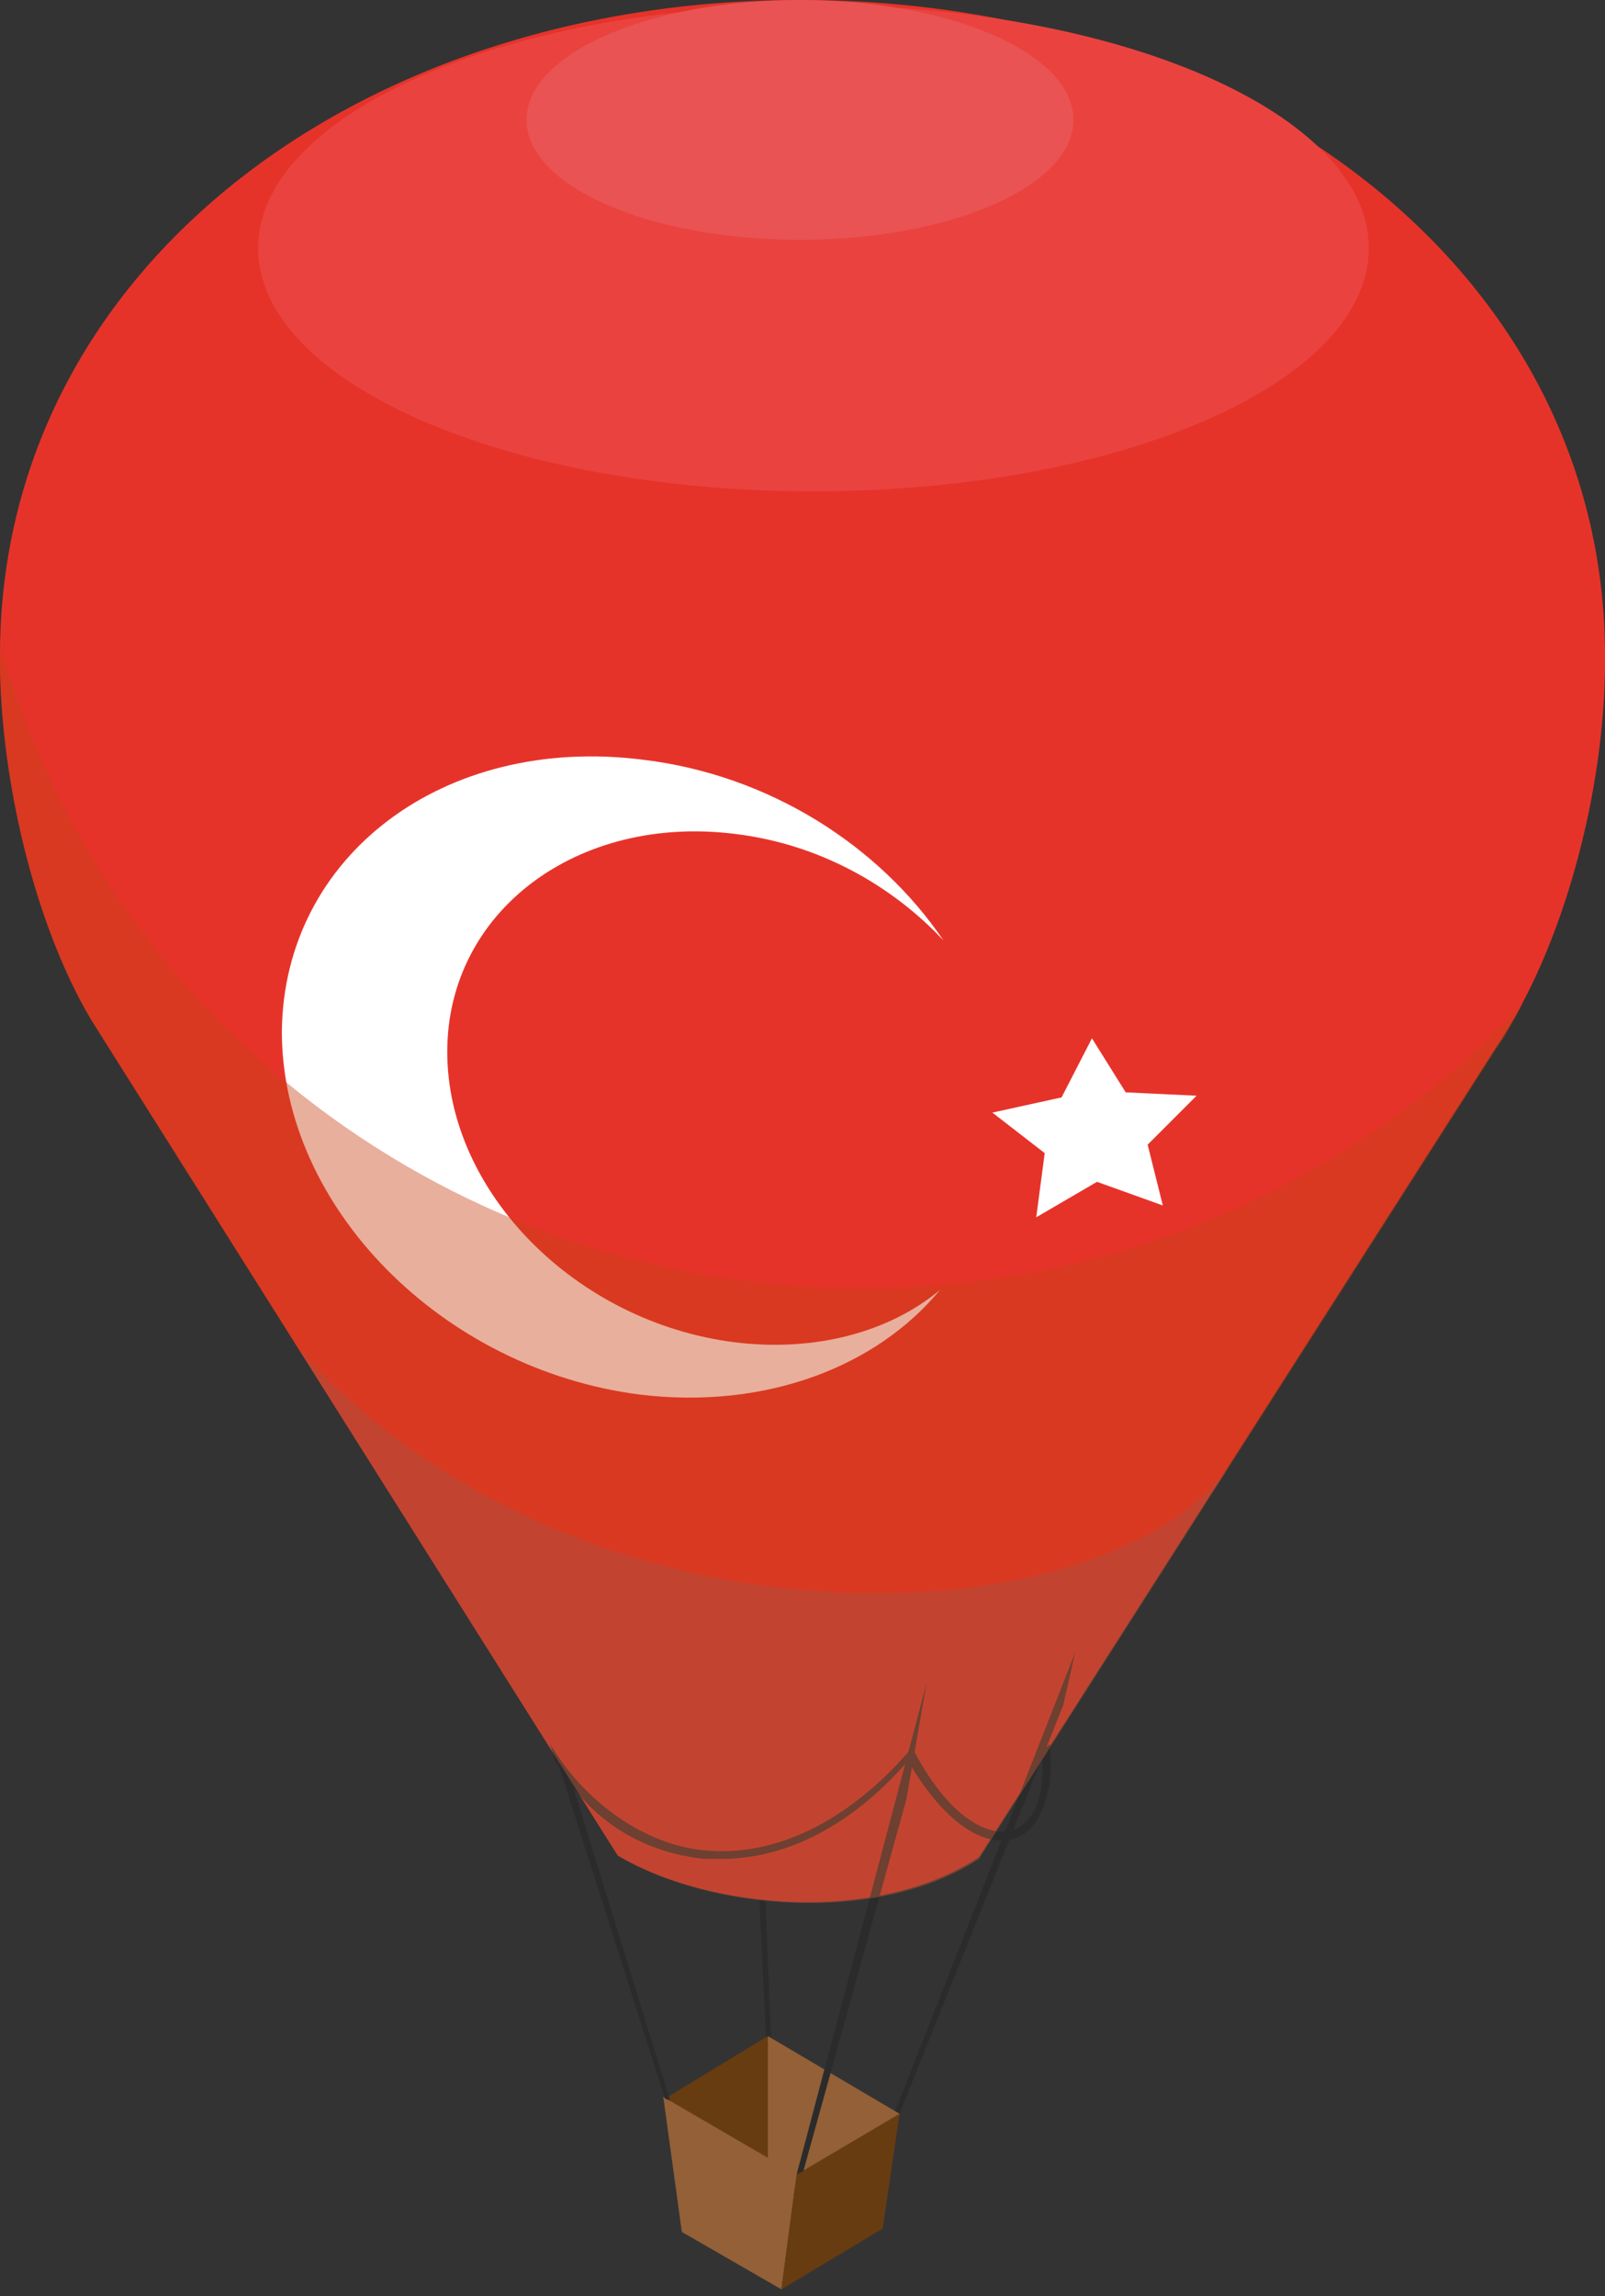 <svg viewBox="0 0 100 143" fill="none" xmlns="http://www.w3.org/2000/svg">
<rect x="0" y="0" width="100" height="143" fill="#333333" stroke="none"/>
<path d="M46.898 99.159L48.055 127.234H47.739L46.688 104.942L46.898 99.159Z" fill="#2B2B2B"/>
<path d="M50.368 8.56213e-06C22.713 -0.21 0.211 16.509 0 40.484C-0.105 47.844 1.998 57.308 5.679 63.512L38.486 115.563C44.164 118.927 54.575 119.874 60.989 115.668L93.165 65.3C97.477 58.99 100 49.106 100 41.22C100.211 17.245 78.023 0.21 50.368 8.56213e-06Z" fill="#E6332A"/>
<path d="M66.982 102.944L55.626 131.861L56.046 131.651L66.246 106.204L66.982 102.944Z" fill="#2B2B2B"/>
<path d="M50.473 6.94C53.9 6.94 56.677 5.951 56.677 4.732C56.677 3.512 53.9 2.524 50.473 2.524C47.047 2.524 44.269 3.512 44.269 4.732C44.269 5.951 47.047 6.94 50.473 6.94Z" fill="white"/>
<path d="M42.482 139.011L48.265 136.593L47.844 126.814L41.43 130.704L42.482 139.011Z" fill="#683C11"/>
<path d="M54.785 138.696L47.844 135.647V126.814L56.046 131.651L54.785 138.696Z" fill="#936037"/>
<path d="M48.686 142.587L42.482 139.011L41.325 130.599L49.632 135.436L48.686 142.587Z" fill="#936037"/>
<path d="M48.685 142.587L54.995 138.801L56.046 131.651L49.632 135.436L48.685 142.587Z" fill="#683C11"/>
<path d="M34.595 109.253L41.43 130.705L41.746 130.81L35.436 110.41L34.595 109.253Z" fill="#2B2B2B"/>
<path d="M57.729 104.837L49.632 135.436L50.053 135.226L56.467 112.092L57.729 104.837Z" fill="#2B2B2B"/>
<path d="M50.684 30.599C69.79 30.599 85.279 23.82 85.279 15.457C85.279 7.095 69.79 0.315 50.684 0.315C31.577 0.315 16.088 7.095 16.088 15.457C16.088 23.82 31.577 30.599 50.684 30.599Z" fill="#EA433F"/>
<path d="M49.842 14.932C59.25 14.932 66.877 11.589 66.877 7.466C66.877 3.343 59.25 0 49.842 0C40.434 0 32.808 3.343 32.808 7.466C32.808 11.589 40.434 14.932 49.842 14.932Z" fill="#EA5353"/>
<path d="M45.005 115.773C44.585 115.773 44.269 115.773 43.849 115.773C39.958 115.352 36.698 113.354 34.595 109.674L34.28 108.622C36.383 112.197 40.168 114.931 43.954 115.247C48.265 115.668 52.787 113.459 56.572 109.148L56.782 108.833L56.993 109.148C59.306 113.459 61.725 114.406 63.092 113.985C64.459 113.564 65.195 111.672 64.879 109.148L65.405 108.622C65.72 111.461 64.879 113.985 63.197 114.511C61.619 115.037 59.096 113.985 56.572 109.674C53.102 113.67 49.001 115.773 45.005 115.773Z" fill="#2B2B2B"/>
<path d="M45.741 83.596C35.857 82.334 27.866 74.237 27.866 65.51C27.866 56.782 35.962 50.683 45.847 51.945C50.999 52.576 55.521 55.1 58.78 58.57C54.785 52.681 47.95 48.265 40.063 47.318C27.655 45.741 17.666 53.312 17.561 64.248C17.561 75.184 27.55 85.278 39.853 86.856C47.634 87.802 54.574 85.173 58.57 80.336C55.415 82.965 50.789 84.227 45.741 83.596Z" fill="white"/>
<path d="M68.034 64.669L70.137 68.034L74.553 68.244L71.504 71.293L72.45 75.079L68.349 73.607L64.564 75.815L65.09 71.819L61.83 69.295L66.141 68.349L68.034 64.669Z" fill="white"/>
<g style="mix-blend-mode:multiply" opacity="0.42">
<path d="M53.733 80.231C28.076 80.231 6.52 63.302 0 40.168C0 40.273 0 40.379 0 40.484C-0.105 47.844 1.998 57.308 5.678 63.512L38.486 115.563C44.269 119.033 54.785 119.874 60.989 115.773L93.165 65.405C93.796 64.564 94.322 63.512 94.848 62.566C84.648 73.396 70.032 80.231 53.733 80.231Z" fill="#C74014"/>
</g>
<g style="mix-blend-mode:multiply" opacity="0.42">
<path d="M18.612 84.017L38.486 115.563C44.269 119.033 54.785 119.874 60.989 115.773L76.551 91.377C68.875 102.103 36.383 103.786 18.612 84.017Z" fill="#706F6F" fill-opacity="0.5"/>
</g>
</svg>
